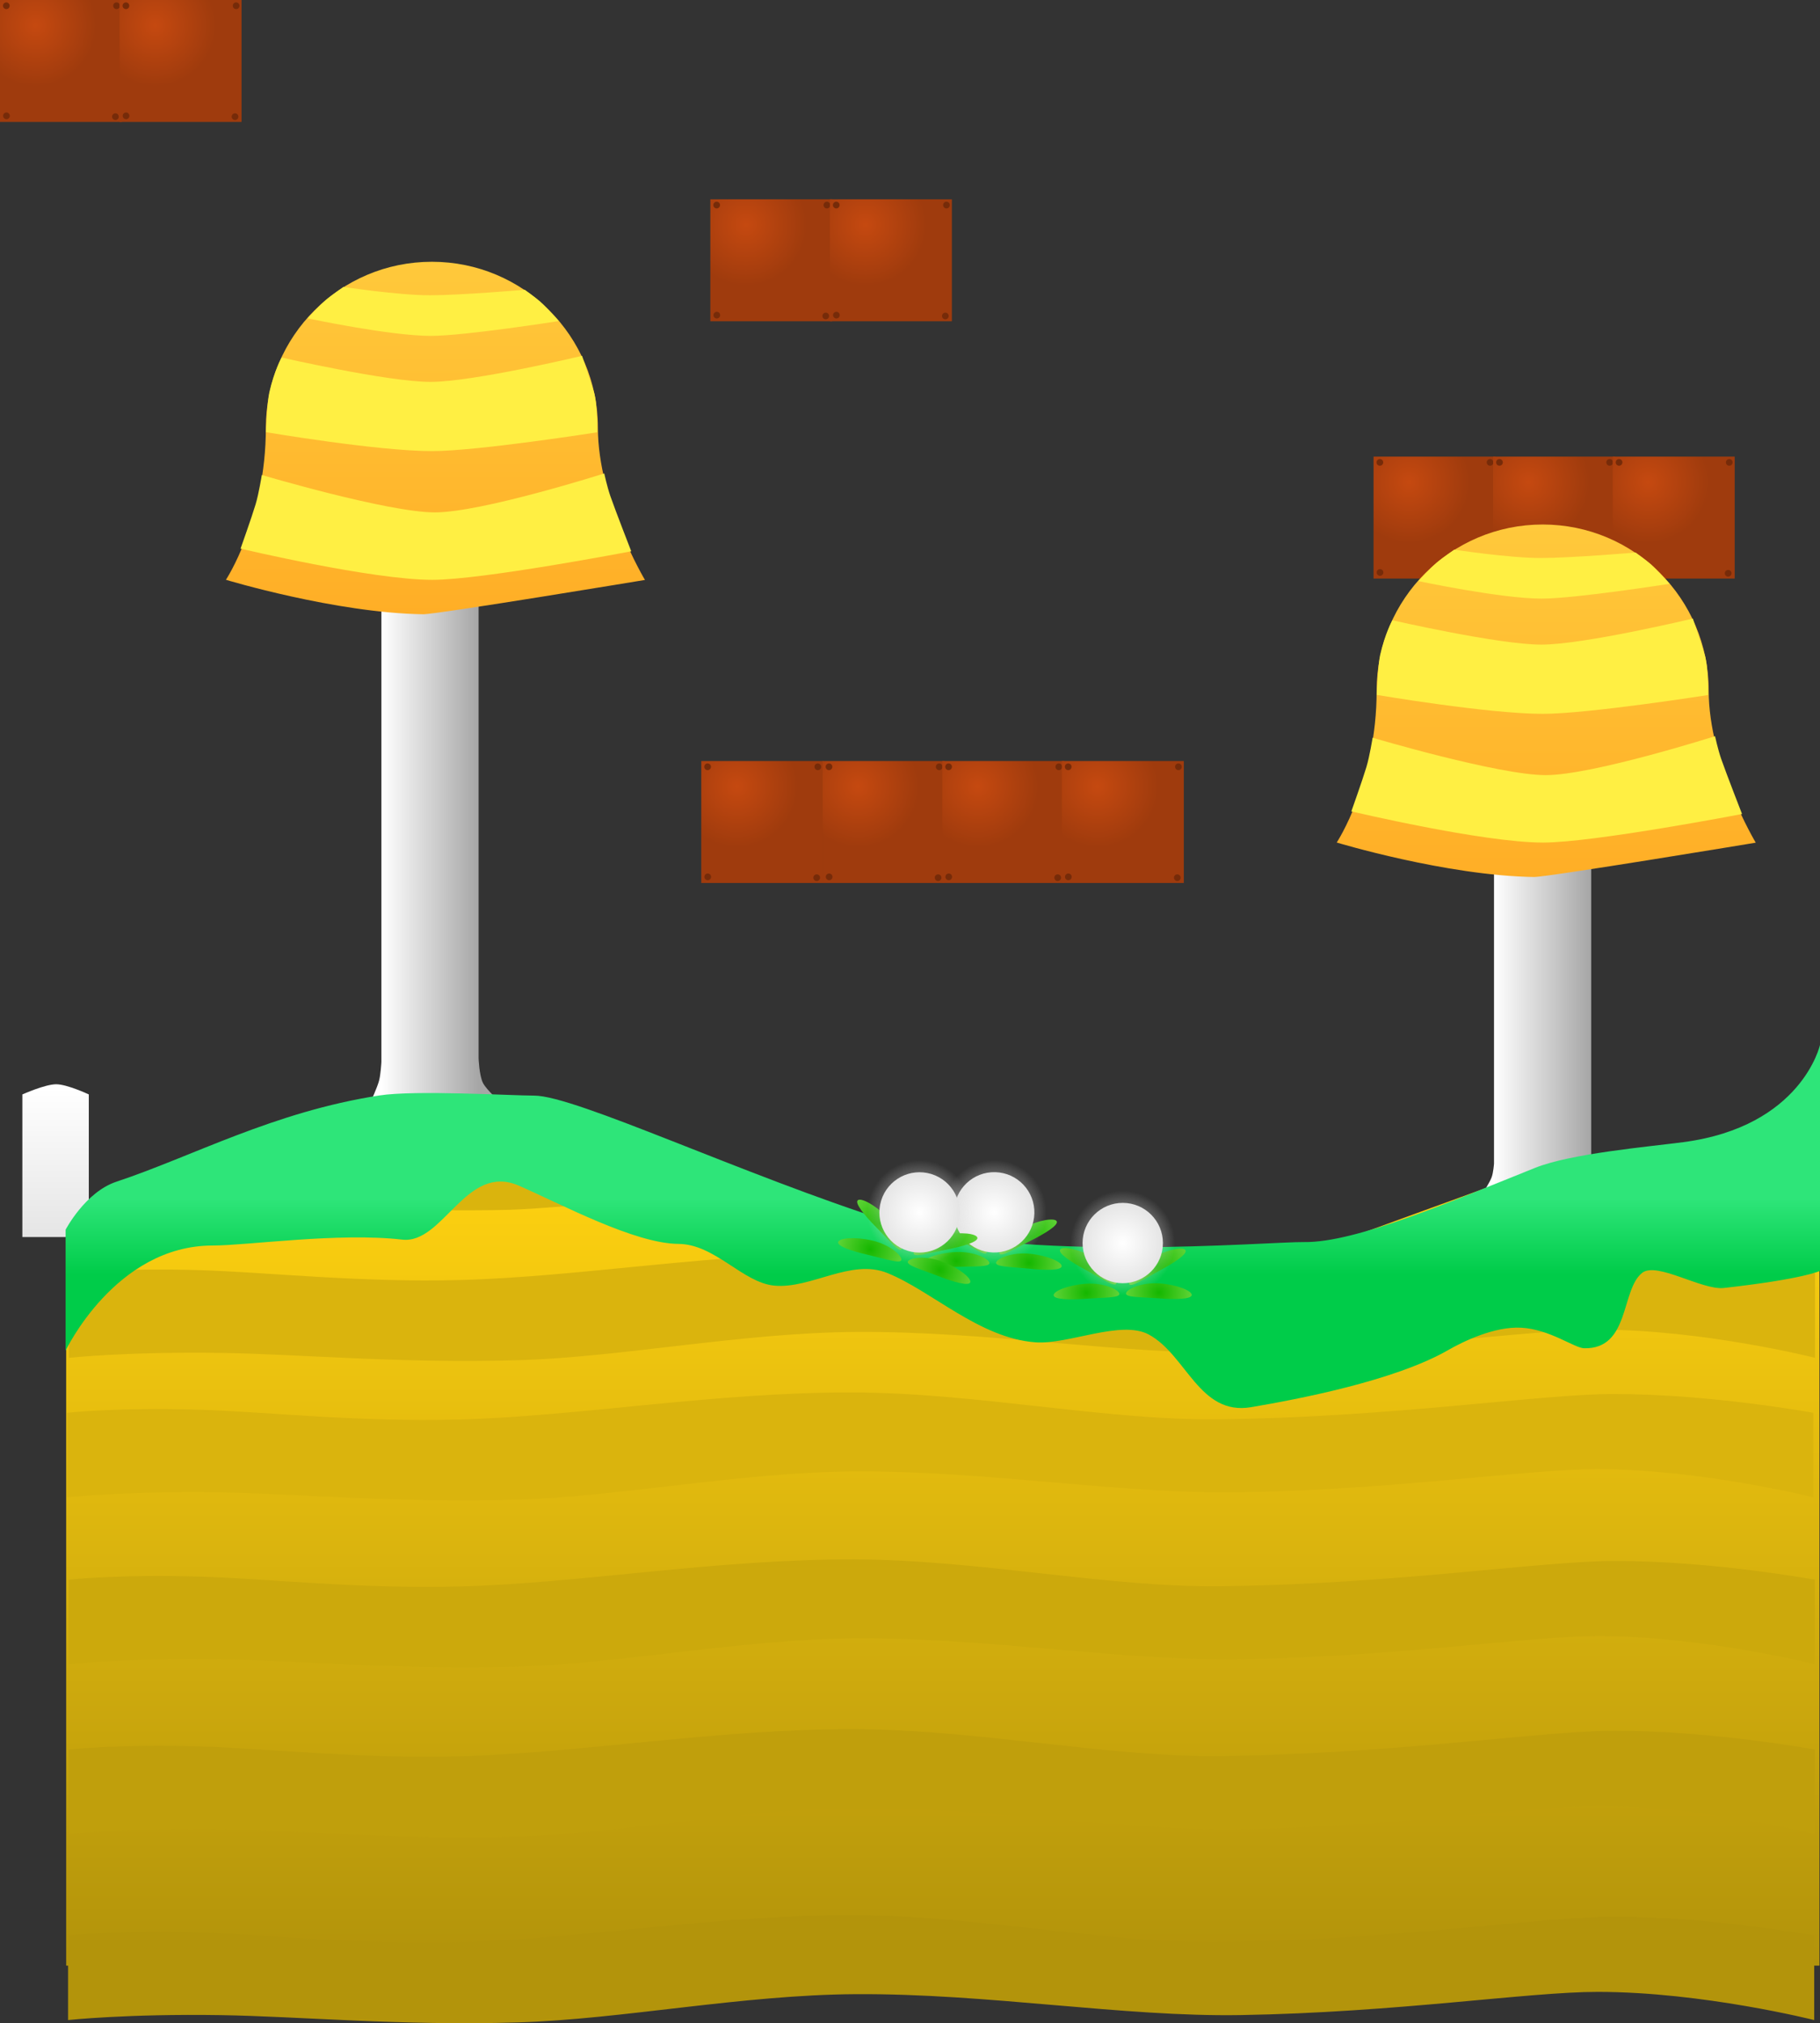 <svg version="1.1" xmlns="http://www.w3.org/2000/svg" xmlns:xlink="http://www.w3.org/1999/xlink" width="502.19" height="558.291" viewBox="0,0,502.19,558.291"><rect x="0" y="0" width="502.19" height="558.291" fill="#333333" stroke="none"/><defs><linearGradient x1="240" y1="219.248" x2="240" y2="439.54" gradientUnits="userSpaceOnUse" id="color-1"><stop offset="0" stop-color="#ffd210"/><stop offset="1" stop-color="#b2930b"/></linearGradient><radialGradient cx="368.666" cy="30.143" r="16.825" gradientUnits="userSpaceOnUse" id="color-2"><stop offset="0" stop-color="#c54910"/><stop offset="1" stop-color="#9f3b0d"/></radialGradient><radialGradient cx="401.666" cy="30.143" r="16.825" gradientUnits="userSpaceOnUse" id="color-3"><stop offset="0" stop-color="#c54910"/><stop offset="1" stop-color="#9f3b0d"/></radialGradient><radialGradient cx="434.666" cy="30.143" r="16.825" gradientUnits="userSpaceOnUse" id="color-4"><stop offset="0" stop-color="#c54910"/><stop offset="1" stop-color="#9f3b0d"/></radialGradient><linearGradient x1="85.09" y1="123.5" x2="111.91" y2="123.5" gradientUnits="userSpaceOnUse" id="color-5"><stop offset="0" stop-color="#ffffff"/><stop offset="1" stop-color="#a6a6a6"/></linearGradient><linearGradient x1="100" y1="-30.635" x2="100" y2="66.635" gradientUnits="userSpaceOnUse" id="color-6"><stop offset="0" stop-color="#ffc93b"/><stop offset="1" stop-color="#ffae26"/></linearGradient><linearGradient x1="392.09" y1="170" x2="418.91" y2="170" gradientUnits="userSpaceOnUse" id="color-7"><stop offset="0" stop-color="#ffffff"/><stop offset="1" stop-color="#a6a6a6"/></linearGradient><linearGradient x1="406.5" y1="41.865" x2="406.5" y2="139.135" gradientUnits="userSpaceOnUse" id="color-8"><stop offset="0" stop-color="#ffc93b"/><stop offset="1" stop-color="#ffae26"/></linearGradient><linearGradient x1="-4.812" y1="197.326" x2="-4.812" y2="238.493" gradientUnits="userSpaceOnUse" id="color-9"><stop offset="0" stop-color="#ffffff"/><stop offset="1" stop-color="#e5e5e5"/></linearGradient><linearGradient x1="240" y1="227.96" x2="240" y2="248.828" gradientUnits="userSpaceOnUse" id="color-10"><stop offset="0" stop-color="#2ee579"/><stop offset="1" stop-color="#00cc49"/></linearGradient><radialGradient cx="183.166" cy="114.143" r="16.825" gradientUnits="userSpaceOnUse" id="color-11"><stop offset="0" stop-color="#c54910"/><stop offset="1" stop-color="#9f3b0d"/></radialGradient><radialGradient cx="216.666" cy="114.143" r="16.825" gradientUnits="userSpaceOnUse" id="color-12"><stop offset="0" stop-color="#c54910"/><stop offset="1" stop-color="#9f3b0d"/></radialGradient><radialGradient cx="249.666" cy="114.143" r="16.825" gradientUnits="userSpaceOnUse" id="color-13"><stop offset="0" stop-color="#c54910"/><stop offset="1" stop-color="#9f3b0d"/></radialGradient><radialGradient cx="282.666" cy="114.143" r="16.825" gradientUnits="userSpaceOnUse" id="color-14"><stop offset="0" stop-color="#c54910"/><stop offset="1" stop-color="#9f3b0d"/></radialGradient><radialGradient cx="185.666" cy="-40.857" r="16.825" gradientUnits="userSpaceOnUse" id="color-15"><stop offset="0" stop-color="#c54910"/><stop offset="1" stop-color="#9f3b0d"/></radialGradient><radialGradient cx="218.666" cy="-40.857" r="16.825" gradientUnits="userSpaceOnUse" id="color-16"><stop offset="0" stop-color="#c54910"/><stop offset="1" stop-color="#9f3b0d"/></radialGradient><radialGradient cx="244.707" cy="237.499" r="9.053" gradientUnits="userSpaceOnUse" id="color-17"><stop offset="0" stop-color="#15b700"/><stop offset="1" stop-color="#5fd336"/></radialGradient><radialGradient cx="263.318" cy="238.174" r="9.053" gradientUnits="userSpaceOnUse" id="color-18"><stop offset="0" stop-color="#15b700"/><stop offset="1" stop-color="#5fd336"/></radialGradient><radialGradient cx="254.183" cy="231.667" r="14.434" gradientUnits="userSpaceOnUse" id="color-19"><stop offset="0" stop-color="#e5e5e5"/><stop offset="1" stop-color="#e5e5e5" stop-opacity="0"/></radialGradient><radialGradient cx="254.183" cy="231.667" r="11.085" gradientUnits="userSpaceOnUse" id="color-20"><stop offset="0" stop-color="#ffffff"/><stop offset="1" stop-color="#e5e5e5"/></radialGradient><radialGradient cx="243.758" cy="245.137" r="9.053" gradientUnits="userSpaceOnUse" id="color-21"><stop offset="0" stop-color="#15b700"/><stop offset="1" stop-color="#5fd336"/></radialGradient><radialGradient cx="263.796" cy="245.608" r="9.053" gradientUnits="userSpaceOnUse" id="color-22"><stop offset="0" stop-color="#15b700"/><stop offset="1" stop-color="#5fd336"/></radialGradient><radialGradient cx="280.342" cy="246.241" r="9.053" gradientUnits="userSpaceOnUse" id="color-23"><stop offset="0" stop-color="#15b700"/><stop offset="1" stop-color="#5fd336"/></radialGradient><radialGradient cx="298.965" cy="246.386" r="9.053" gradientUnits="userSpaceOnUse" id="color-24"><stop offset="0" stop-color="#15b700"/><stop offset="1" stop-color="#5fd336"/></radialGradient><radialGradient cx="289.649" cy="240.142" r="14.434" gradientUnits="userSpaceOnUse" id="color-25"><stop offset="0" stop-color="#e5e5e5"/><stop offset="1" stop-color="#e5e5e5" stop-opacity="0"/></radialGradient><radialGradient cx="289.649" cy="240.142" r="11.085" gradientUnits="userSpaceOnUse" id="color-26"><stop offset="0" stop-color="#ffffff"/><stop offset="1" stop-color="#e5e5e5"/></radialGradient><radialGradient cx="279.611" cy="253.903" r="9.053" gradientUnits="userSpaceOnUse" id="color-27"><stop offset="0" stop-color="#15b700"/><stop offset="1" stop-color="#5fd336"/></radialGradient><radialGradient cx="299.654" cy="253.803" r="9.053" gradientUnits="userSpaceOnUse" id="color-28"><stop offset="0" stop-color="#15b700"/><stop offset="1" stop-color="#5fd336"/></radialGradient><radialGradient cx="222.894" cy="234.79" r="9.053" gradientUnits="userSpaceOnUse" id="color-29"><stop offset="0" stop-color="#15b700"/><stop offset="1" stop-color="#5fd336"/></radialGradient><radialGradient cx="240.654" cy="240.396" r="9.053" gradientUnits="userSpaceOnUse" id="color-30"><stop offset="0" stop-color="#15b700"/><stop offset="1" stop-color="#5fd336"/></radialGradient><radialGradient cx="233.581" cy="231.691" r="14.434" gradientUnits="userSpaceOnUse" id="color-31"><stop offset="0" stop-color="#e5e5e5"/><stop offset="1" stop-color="#e5e5e5" stop-opacity="0"/></radialGradient><radialGradient cx="233.581" cy="231.691" r="11.085" gradientUnits="userSpaceOnUse" id="color-32"><stop offset="0" stop-color="#ffffff"/><stop offset="1" stop-color="#e5e5e5"/></radialGradient><radialGradient cx="219.945" cy="241.899" r="9.053" gradientUnits="userSpaceOnUse" id="color-33"><stop offset="0" stop-color="#15b700"/><stop offset="1" stop-color="#5fd336"/></radialGradient><radialGradient cx="239.135" cy="247.689" r="9.053" gradientUnits="userSpaceOnUse" id="color-34"><stop offset="0" stop-color="#15b700"/><stop offset="1" stop-color="#5fd336"/></radialGradient><radialGradient cx="-10.334" cy="-95.857" r="16.825" gradientUnits="userSpaceOnUse" id="color-35"><stop offset="0" stop-color="#c54910"/><stop offset="1" stop-color="#9f3b0d"/></radialGradient><radialGradient cx="22.666" cy="-95.857" r="16.825" gradientUnits="userSpaceOnUse" id="color-36"><stop offset="0" stop-color="#c54910"/><stop offset="1" stop-color="#9f3b0d"/></radialGradient></defs><g transform="translate(20.149,102.868)"><g data-paper-data="{&quot;isPaintingLayer&quot;:true}" fill-rule="nonzero" stroke-linecap="butt" stroke-linejoin="miter" stroke-miterlimit="10" stroke-dasharray="" stroke-dashoffset="0" style="mix-blend-mode: normal"><path d="M-1.893,439.54v-201.793l37.143,-18.5h145.5c0,0 8.155,14 17.5,14c12.463,0 120.023,17.756 120.023,17.756l73.541,-26.77l90.079,-4.986v220.293z" fill="url(#color-1)" stroke="none" stroke-width="0"/><path d="M480.679,271.816c0,0 -30.797,-7.776 -59.734,-7.776c-19.242,0 -55.271,5.671 -98.484,6.401c-32.517,0.549 -69.758,-6.003 -106.318,-5.771c-31.569,0.2 -64.378,6.931 -93.199,7.8c-32.269,0.974 -60.255,-1.669 -81.867,-2.012c-25.775,-0.409 -42.207,1.358 -42.207,1.358v-23.329c0,0 13.646,-1.539 36.279,-0.858c18.725,0.563 43.602,3.463 71.991,2.708c32.807,-0.873 70.78,-7.557 108.347,-7.471c34.28,0.079 69.952,7.771 101.071,7.415c48.228,-0.552 88.674,-6.978 108.981,-6.978c27.039,0 55.139,5.184 55.139,5.184v23.329z" fill="#dab40d" stroke="#f1c70e" stroke-width="0"/><g data-paper-data="{&quot;index&quot;:null}" stroke-width="0"><path d="M480.179,310.316c0,0 -30.797,-7.776 -59.734,-7.776c-19.242,0 -55.271,5.671 -98.484,6.401c-32.517,0.549 -69.758,-6.003 -106.318,-5.771c-31.569,0.2 -64.378,6.931 -93.199,7.8c-32.269,0.974 -60.255,-1.669 -81.867,-2.012c-25.775,-0.409 -42.207,1.358 -42.207,1.358v-23.329c0,0 13.646,-1.539 36.279,-0.858c18.725,0.563 43.602,3.463 71.991,2.708c32.807,-0.873 70.78,-7.557 108.347,-7.471c34.28,0.079 69.952,7.771 101.071,7.415c48.228,-0.552 88.674,-6.978 108.981,-6.978c27.039,0 55.139,5.184 55.139,5.184v23.329z" fill="#dab40d" stroke="#f1c70e"/><path d="M480.629,356.377c0,0 -30.797,-7.776 -59.734,-7.776c-19.242,0 -55.271,5.671 -98.484,6.401c-32.517,0.549 -69.758,-6.003 -106.318,-5.771c-31.569,0.2 -64.378,6.931 -93.199,7.8c-32.269,0.974 -60.255,-1.669 -81.867,-2.012c-25.775,-0.409 -42.207,1.358 -42.207,1.358v-23.329c0,0 13.646,-1.539 36.279,-0.858c18.725,0.563 43.602,3.463 71.991,2.708c32.807,-0.873 70.78,-7.557 108.347,-7.471c34.28,0.079 69.952,7.771 101.071,7.415c48.228,-0.552 88.674,-6.978 108.981,-6.978c27.039,0 55.139,5.184 55.139,5.184v23.329z" fill="#cca90c" stroke="#e6be0e"/><path d="M480.629,403.236c0,0 -30.797,-7.776 -59.734,-7.776c-19.242,0 -55.271,5.671 -98.484,6.401c-32.517,0.549 -69.758,-6.003 -106.318,-5.771c-31.569,0.2 -64.378,6.931 -93.199,7.8c-32.269,0.974 -60.255,-1.669 -81.867,-2.012c-25.775,-0.409 -42.207,1.358 -42.207,1.358v-23.329c0,0 13.646,-1.539 36.279,-0.858c18.725,0.563 43.602,3.463 71.991,2.708c32.807,-0.873 70.78,-7.557 108.347,-7.471c34.28,0.079 69.952,7.771 101.071,7.415c48.228,-0.552 88.674,-6.978 108.981,-6.978c27.039,0 55.139,5.184 55.139,5.184v23.329z" fill="#c09f0c" stroke="#d8b20d"/><path d="M480.444,454.555c0,0 -30.797,-7.776 -59.734,-7.776c-19.242,0 -55.271,5.671 -98.484,6.401c-32.517,0.549 -69.758,-6.003 -106.318,-5.771c-31.569,0.2 -64.378,6.931 -93.199,7.8c-32.269,0.974 -60.255,-1.669 -81.867,-2.012c-25.775,-0.409 -42.207,1.358 -42.207,1.358v-23.329c0,0 13.646,-1.539 36.279,-0.858c18.725,0.563 43.602,3.463 71.991,2.708c32.807,-0.873 70.78,-7.557 108.347,-7.471c34.28,0.079 69.952,7.771 101.071,7.415c48.228,-0.552 88.674,-6.978 108.981,-6.978c27.039,0 55.139,5.184 55.139,5.184v23.329z" data-paper-data="{&quot;index&quot;:null}" fill="#b3940b" stroke="#cca90c"/></g><path d="" fill="#dab40d" stroke="#f1c70e" stroke-width="0"/><path d="M145.109,229.171c0,0 -16.71,1.559 -24.664,1.799c-11.109,0.335 -31.72,-0.039 -31.72,-0.039c0,0 -2.937,-0.143 -7.463,-0.352c0.046,-7.366 0.088,-14.732 0.077,-22.098c4.818,0.263 7.92,0.438 7.92,0.438c0,0 10.129,0.058 15.383,-0.082c12.111,-0.322 38.165,-2.709 38.165,-2.709c0,0 0.963,-0.1 2.683,-0.271c0.657,1.775 1.306,3.541 1.559,5.409c0.558,4.118 0.67,8.246 1.263,12.379c0.236,1.647 0.881,3.298 1.223,4.977c-2.796,0.34 -4.425,0.549 -4.425,0.549z" fill="#dab40d" stroke="#f1c70e" stroke-width="0"/><g stroke="none"><g><path d="M358.851,23.132h33.65v33.65h-33.65z" fill="url(#color-2)" stroke-width="0.902"/><path d="M360.635,54.171c0.255,0 0.486,0.103 0.654,0.271c0.168,0.167 0.271,0.399 0.271,0.654c0,0.255 -0.103,0.486 -0.271,0.654c-0.167,0.168 -0.399,0.271 -0.654,0.271c-0.255,0 -0.486,-0.103 -0.654,-0.271c-0.168,-0.167 -0.271,-0.399 -0.271,-0.654c0,-0.255 0.103,-0.486 0.271,-0.654c0.167,-0.168 0.399,-0.271 0.654,-0.271z" fill="#762b09" stroke-width="1"/><path d="M390.7,54.402c0.255,0 0.486,0.103 0.654,0.271c0.168,0.167 0.271,0.399 0.271,0.654c0,0.255 -0.103,0.486 -0.271,0.654c-0.167,0.168 -0.399,0.271 -0.654,0.271c-0.255,0 -0.486,-0.103 -0.654,-0.271c-0.168,-0.167 -0.271,-0.399 -0.271,-0.654c0,-0.255 0.103,-0.486 0.271,-0.654c0.167,-0.168 0.399,-0.271 0.654,-0.271z" fill="#762b09" stroke-width="1"/><path d="M391.009,23.797c0.255,0 0.486,0.103 0.654,0.271c0.168,0.167 0.271,0.399 0.271,0.654c0,0.255 -0.103,0.486 -0.271,0.654c-0.167,0.168 -0.399,0.271 -0.654,0.271c-0.255,0 -0.486,-0.103 -0.654,-0.271c-0.168,-0.167 -0.271,-0.399 -0.271,-0.654c0,-0.255 0.103,-0.486 0.271,-0.654c0.167,-0.168 0.399,-0.271 0.654,-0.271z" fill="#762b09" stroke-width="1"/><path d="M360.596,23.797c0.255,0 0.486,0.103 0.654,0.271c0.168,0.167 0.271,0.399 0.271,0.654c0,0.255 -0.103,0.486 -0.271,0.654c-0.167,0.168 -0.399,0.271 -0.654,0.271c-0.255,0 -0.486,-0.103 -0.654,-0.271c-0.168,-0.167 -0.271,-0.399 -0.271,-0.654c0,-0.255 0.103,-0.486 0.271,-0.654c0.167,-0.168 0.399,-0.271 0.654,-0.271z" fill="#762b09" stroke-width="1"/></g><g><path d="M391.851,23.132h33.65v33.65h-33.65z" fill="url(#color-3)" stroke-width="0.902"/><path d="M393.635,54.171c0.255,0 0.486,0.103 0.654,0.271c0.168,0.167 0.271,0.399 0.271,0.654c0,0.255 -0.103,0.486 -0.271,0.654c-0.167,0.168 -0.399,0.271 -0.654,0.271c-0.255,0 -0.486,-0.103 -0.654,-0.271c-0.168,-0.167 -0.271,-0.399 -0.271,-0.654c0,-0.255 0.103,-0.486 0.271,-0.654c0.167,-0.168 0.399,-0.271 0.654,-0.271z" fill="#762b09" stroke-width="1"/><path d="M423.7,54.402c0.255,0 0.486,0.103 0.654,0.271c0.168,0.167 0.271,0.399 0.271,0.654c0,0.255 -0.103,0.486 -0.271,0.654c-0.167,0.168 -0.399,0.271 -0.654,0.271c-0.255,0 -0.486,-0.103 -0.654,-0.271c-0.168,-0.167 -0.271,-0.399 -0.271,-0.654c0,-0.255 0.103,-0.486 0.271,-0.654c0.167,-0.168 0.399,-0.271 0.654,-0.271z" fill="#762b09" stroke-width="1"/><path d="M424.009,23.797c0.255,0 0.486,0.103 0.654,0.271c0.168,0.167 0.271,0.399 0.271,0.654c0,0.255 -0.103,0.486 -0.271,0.654c-0.167,0.168 -0.399,0.271 -0.654,0.271c-0.255,0 -0.486,-0.103 -0.654,-0.271c-0.168,-0.167 -0.271,-0.399 -0.271,-0.654c0,-0.255 0.103,-0.486 0.271,-0.654c0.167,-0.168 0.399,-0.271 0.654,-0.271z" fill="#762b09" stroke-width="1"/><path d="M393.596,23.797c0.255,0 0.486,0.103 0.654,0.271c0.168,0.167 0.271,0.399 0.271,0.654c0,0.255 -0.103,0.486 -0.271,0.654c-0.167,0.168 -0.399,0.271 -0.654,0.271c-0.255,0 -0.486,-0.103 -0.654,-0.271c-0.168,-0.167 -0.271,-0.399 -0.271,-0.654c0,-0.255 0.103,-0.486 0.271,-0.654c0.167,-0.168 0.399,-0.271 0.654,-0.271z" fill="#762b09" stroke-width="1"/></g><g><path d="M424.851,23.132h33.65v33.65h-33.65z" fill="url(#color-4)" stroke-width="0.902"/><path d="M426.635,54.171c0.255,0 0.486,0.103 0.654,0.271c0.168,0.167 0.271,0.399 0.271,0.654c0,0.255 -0.103,0.486 -0.271,0.654c-0.167,0.168 -0.399,0.271 -0.654,0.271c-0.255,0 -0.486,-0.103 -0.654,-0.271c-0.168,-0.167 -0.271,-0.399 -0.271,-0.654c0,-0.255 0.103,-0.486 0.271,-0.654c0.167,-0.168 0.399,-0.271 0.654,-0.271z" fill="#762b09" stroke-width="1"/><path d="M456.7,54.402c0.255,0 0.486,0.103 0.654,0.271c0.168,0.167 0.271,0.399 0.271,0.654c0,0.255 -0.103,0.486 -0.271,0.654c-0.167,0.168 -0.399,0.271 -0.654,0.271c-0.255,0 -0.486,-0.103 -0.654,-0.271c-0.168,-0.167 -0.271,-0.399 -0.271,-0.654c0,-0.255 0.103,-0.486 0.271,-0.654c0.167,-0.168 0.399,-0.271 0.654,-0.271z" fill="#762b09" stroke-width="1"/><path d="M457.009,23.797c0.255,0 0.486,0.103 0.654,0.271c0.168,0.167 0.271,0.399 0.271,0.654c0,0.255 -0.103,0.486 -0.271,0.654c-0.167,0.168 -0.399,0.271 -0.654,0.271c-0.255,0 -0.486,-0.103 -0.654,-0.271c-0.168,-0.167 -0.271,-0.399 -0.271,-0.654c0,-0.255 0.103,-0.486 0.271,-0.654c0.167,-0.168 0.399,-0.271 0.654,-0.271z" fill="#762b09" stroke-width="1"/><path d="M426.596,23.797c0.255,0 0.486,0.103 0.654,0.271c0.168,0.167 0.271,0.399 0.271,0.654c0,0.255 -0.103,0.486 -0.271,0.654c-0.167,0.168 -0.399,0.271 -0.654,0.271c-0.255,0 -0.486,-0.103 -0.654,-0.271c-0.168,-0.167 -0.271,-0.399 -0.271,-0.654c0,-0.255 0.103,-0.486 0.271,-0.654c0.167,-0.168 0.399,-0.271 0.654,-0.271z" fill="#762b09" stroke-width="1"/></g></g><g><path d="M82.09,201.25c0,0 1.824,-3.958 2.338,-5.852c0.485,-1.786 0.662,-5.207 0.662,-5.207v-144.442h26.819v143.406c0,0 0.163,4.705 1.193,6.782c0.966,1.947 4.807,5.313 4.807,5.313z" fill="url(#color-5)" stroke="#5b5b5b" stroke-width="0"/><g><path d="M53.208,15.175c0,-25.3 20.51,-45.81 45.81,-45.81c25.3,0 45.81,20.51 45.81,45.81c0,20.337 12.986,41.988 12.986,41.988c0,0 -57.541,9.526 -61.217,9.472c-24.172,-0.356 -54.408,-9.514 -54.408,-9.514c0,0 11.02,-16.646 11.02,-41.946z" fill="url(#color-6)" stroke="#bd9b0b" stroke-width="0"/><path d="M144.64,16.42c0,0 -33.002,5.191 -45.598,5.191c-15.083,0 -45.802,-5.228 -45.802,-5.228c0,0 0.303,-8.219 0.931,-11c1.355,-5.996 3.392,-9.595 3.392,-9.595c0,0 29.334,6.725 41.092,6.725c11.758,0 41.796,-7.19 41.796,-7.19c0,0 2.25,6.515 3.286,9.996c1.079,3.625 0.903,11.101 0.903,11.101z" fill="#ffef43" stroke="none" stroke-width="1.5"/><path d="M154.032,49.256c0,0 -41.017,7.878 -54.899,7.878c-16.623,0 -52.905,-8.612 -52.905,-8.612c0,0 3.056,-8.577 4.154,-12.235c0.893,-2.974 1.709,-8.089 1.709,-8.089c0,0 34.798,10.327 47.757,10.327c12.959,0 46.731,-10.748 46.731,-10.748c0,0 0.807,3.71 1.688,6.25c1.375,3.964 5.763,15.228 5.763,15.228z" fill="#ffef43" stroke="none" stroke-width="1.5"/><path d="M134.039,-14.275c0,0 -25.989,4.092 -35.335,4.092c-11.191,0 -33.985,-4.839 -33.985,-4.839c0,0 3.185,-3.448 4.901,-4.95c1.573,-1.377 5.004,-3.72 5.004,-3.72c0,0 15.068,2.296 23.793,2.296c8.724,0 26.235,-1.51 26.235,-1.51c0,0 2.752,1.949 4.187,3.2c1.722,1.501 5.201,5.431 5.201,5.431z" fill="#ffef43" stroke="none" stroke-width="1.5"/></g></g><g><path d="M389.09,226.25c0,0 1.824,-2.864 2.338,-4.234c0.485,-1.292 0.662,-3.767 0.662,-3.767v-104.5h26.819v103.75c0,0 0.163,3.404 1.193,4.906c0.966,1.409 4.807,3.844 4.807,3.844z" fill="url(#color-7)" stroke="#5b5b5b" stroke-width="0"/><g><path d="M359.708,87.675c0,-25.3 20.51,-45.81 45.81,-45.81c25.3,0 45.81,20.51 45.81,45.81c0,20.337 12.986,41.988 12.986,41.988c0,0 -57.541,9.526 -61.217,9.472c-24.172,-0.356 -54.408,-9.514 -54.408,-9.514c0,0 11.02,-16.646 11.02,-41.946z" fill="url(#color-8)" stroke="#bd9b0b" stroke-width="0"/><path d="M451.14,88.92c0,0 -33.002,5.191 -45.598,5.191c-15.083,0 -45.802,-5.228 -45.802,-5.228c0,0 0.303,-8.219 0.931,-11c1.355,-5.996 3.392,-9.595 3.392,-9.595c0,0 29.334,6.725 41.092,6.725c11.758,0 41.796,-7.19 41.796,-7.19c0,0 2.25,6.515 3.286,9.996c1.079,3.625 0.903,11.101 0.903,11.101z" fill="#ffef43" stroke="none" stroke-width="1.5"/><path d="M460.532,121.756c0,0 -41.017,7.878 -54.899,7.878c-16.623,0 -52.905,-8.612 -52.905,-8.612c0,0 3.056,-8.577 4.154,-12.235c0.893,-2.974 1.709,-8.089 1.709,-8.089c0,0 34.798,10.327 47.757,10.327c12.959,0 46.731,-10.748 46.731,-10.748c0,0 0.807,3.71 1.688,6.25c1.375,3.964 5.763,15.228 5.763,15.228z" fill="#ffef43" stroke="none" stroke-width="1.5"/><path d="M440.539,58.225c0,0 -25.989,4.092 -35.335,4.092c-11.191,0 -33.985,-4.839 -33.985,-4.839c0,0 3.185,-3.448 4.901,-4.95c1.573,-1.377 5.004,-3.72 5.004,-3.72c0,0 15.068,2.296 23.793,2.296c8.724,0 26.235,-1.51 26.235,-1.51c0,0 2.752,1.949 4.187,3.2c1.722,1.501 5.201,5.431 5.201,5.431z" fill="#ffef43" stroke="none" stroke-width="1.5"/></g></g><path d="M-13.979,238.493v-39.357c0,0 6.251,-2.81 9.333,-2.81c3.027,0 9,2.81 9,2.81v37.024l-6.514,2.333z" fill="url(#color-9)" stroke="none" stroke-width="0"/><path d="M-2.042,269.828v-33.369c0,0 5.381,-10.377 14.028,-13.249c21.014,-6.979 43.312,-19.271 72.52,-23.789c9.927,-1.536 36.572,0.038 42.744,0.038c11.406,0 57.691,21.951 98.551,34.952c35.411,11.268 104.5,5.322 113.937,5.463c14.133,0.212 40.928,-11.369 63.674,-20.472c9.964,-3.987 31.11,-5.808 40.874,-7.093c32.775,-4.314 37.756,-26.851 37.756,-26.851v62.369c0,0 -4.487,2.242 -26.523,4.713c-6.067,0.68 -18.558,-7.375 -22.583,-4.146c-5.881,4.716 -3.336,21.037 -15.947,20.782c-2.767,-0.056 -9.434,-5.23 -17.375,-5.671c-7.416,-0.412 -16.071,3.815 -20.2,6.187c-14.8,8.503 -41.735,13.605 -54.342,15.74c-14.32,2.426 -17.81,-14.392 -28.239,-20.044c-7.627,-4.134 -22.221,2.821 -31.258,2.151c-15.488,-1.147 -28.531,-14.126 -40.881,-19.125c-10.052,-4.069 -21.144,4.455 -31.22,3.476c-8.738,-0.849 -16.34,-11.449 -26.422,-11.513c-12.116,-0.078 -32.37,-10.987 -44.045,-16.073c-14.606,-6.363 -20.806,16.216 -32.197,14.894c-17.453,-2.025 -42.662,1.629 -52.287,1.629c-26.817,0 -40.563,29 -40.563,29z" fill="url(#color-10)" stroke="#12a22d" stroke-width="0"/><g stroke="none"><g><path d="M173.351,107.132h33.65v33.65h-33.65z" fill="url(#color-11)" stroke-width="0.902"/><path d="M175.135,138.171c0.255,0 0.486,0.103 0.654,0.271c0.168,0.167 0.271,0.399 0.271,0.654c0,0.255 -0.103,0.486 -0.271,0.654c-0.167,0.168 -0.399,0.271 -0.654,0.271c-0.255,0 -0.486,-0.103 -0.654,-0.271c-0.168,-0.167 -0.271,-0.399 -0.271,-0.654c0,-0.255 0.103,-0.486 0.271,-0.654c0.167,-0.168 0.399,-0.271 0.654,-0.271z" fill="#762b09" stroke-width="1"/><path d="M205.2,138.402c0.255,0 0.486,0.103 0.654,0.271c0.168,0.167 0.271,0.399 0.271,0.654c0,0.255 -0.103,0.486 -0.271,0.654c-0.167,0.168 -0.399,0.271 -0.654,0.271c-0.255,0 -0.486,-0.103 -0.654,-0.271c-0.168,-0.167 -0.271,-0.399 -0.271,-0.654c0,-0.255 0.103,-0.486 0.271,-0.654c0.167,-0.168 0.399,-0.271 0.654,-0.271z" fill="#762b09" stroke-width="1"/><path d="M205.509,107.797c0.255,0 0.486,0.103 0.654,0.271c0.168,0.167 0.271,0.399 0.271,0.654c0,0.255 -0.103,0.486 -0.271,0.654c-0.167,0.168 -0.399,0.271 -0.654,0.271c-0.255,0 -0.486,-0.103 -0.654,-0.271c-0.168,-0.167 -0.271,-0.399 -0.271,-0.654c0,-0.255 0.103,-0.486 0.271,-0.654c0.167,-0.168 0.399,-0.271 0.654,-0.271z" fill="#762b09" stroke-width="1"/><path d="M175.096,107.797c0.255,0 0.486,0.103 0.654,0.271c0.168,0.167 0.271,0.399 0.271,0.654c0,0.255 -0.103,0.486 -0.271,0.654c-0.167,0.168 -0.399,0.271 -0.654,0.271c-0.255,0 -0.486,-0.103 -0.654,-0.271c-0.168,-0.167 -0.271,-0.399 -0.271,-0.654c0,-0.255 0.103,-0.486 0.271,-0.654c0.167,-0.168 0.399,-0.271 0.654,-0.271z" fill="#762b09" stroke-width="1"/></g><g><path d="M206.851,107.132h33.65v33.65h-33.65z" fill="url(#color-12)" stroke-width="0.902"/><path d="M208.635,138.171c0.255,0 0.486,0.103 0.654,0.271c0.168,0.167 0.271,0.399 0.271,0.654c0,0.255 -0.103,0.486 -0.271,0.654c-0.167,0.168 -0.399,0.271 -0.654,0.271c-0.255,0 -0.486,-0.103 -0.654,-0.271c-0.168,-0.167 -0.271,-0.399 -0.271,-0.654c0,-0.255 0.103,-0.486 0.271,-0.654c0.167,-0.168 0.399,-0.271 0.654,-0.271z" fill="#762b09" stroke-width="1"/><path d="M238.7,138.402c0.255,0 0.486,0.103 0.654,0.271c0.168,0.167 0.271,0.399 0.271,0.654c0,0.255 -0.103,0.486 -0.271,0.654c-0.167,0.168 -0.399,0.271 -0.654,0.271c-0.255,0 -0.486,-0.103 -0.654,-0.271c-0.168,-0.167 -0.271,-0.399 -0.271,-0.654c0,-0.255 0.103,-0.486 0.271,-0.654c0.167,-0.168 0.399,-0.271 0.654,-0.271z" fill="#762b09" stroke-width="1"/><path d="M239.009,107.797c0.255,0 0.486,0.103 0.654,0.271c0.168,0.167 0.271,0.399 0.271,0.654c0,0.255 -0.103,0.486 -0.271,0.654c-0.167,0.168 -0.399,0.271 -0.654,0.271c-0.255,0 -0.486,-0.103 -0.654,-0.271c-0.168,-0.167 -0.271,-0.399 -0.271,-0.654c0,-0.255 0.103,-0.486 0.271,-0.654c0.167,-0.168 0.399,-0.271 0.654,-0.271z" fill="#762b09" stroke-width="1"/><path d="M208.596,107.797c0.255,0 0.486,0.103 0.654,0.271c0.168,0.167 0.271,0.399 0.271,0.654c0,0.255 -0.103,0.486 -0.271,0.654c-0.167,0.168 -0.399,0.271 -0.654,0.271c-0.255,0 -0.486,-0.103 -0.654,-0.271c-0.168,-0.167 -0.271,-0.399 -0.271,-0.654c0,-0.255 0.103,-0.486 0.271,-0.654c0.167,-0.168 0.399,-0.271 0.654,-0.271z" fill="#762b09" stroke-width="1"/></g><g><path d="M239.851,107.132h33.65v33.65h-33.65z" fill="url(#color-13)" stroke-width="0.902"/><path d="M241.635,138.171c0.255,0 0.486,0.103 0.654,0.271c0.168,0.167 0.271,0.399 0.271,0.654c0,0.255 -0.103,0.486 -0.271,0.654c-0.167,0.168 -0.399,0.271 -0.654,0.271c-0.255,0 -0.486,-0.103 -0.654,-0.271c-0.168,-0.167 -0.271,-0.399 -0.271,-0.654c0,-0.255 0.103,-0.486 0.271,-0.654c0.167,-0.168 0.399,-0.271 0.654,-0.271z" fill="#762b09" stroke-width="1"/><path d="M271.7,138.402c0.255,0 0.486,0.103 0.654,0.271c0.168,0.167 0.271,0.399 0.271,0.654c0,0.255 -0.103,0.486 -0.271,0.654c-0.167,0.168 -0.399,0.271 -0.654,0.271c-0.255,0 -0.486,-0.103 -0.654,-0.271c-0.168,-0.167 -0.271,-0.399 -0.271,-0.654c0,-0.255 0.103,-0.486 0.271,-0.654c0.167,-0.168 0.399,-0.271 0.654,-0.271z" fill="#762b09" stroke-width="1"/><path d="M272.009,107.797c0.255,0 0.486,0.103 0.654,0.271c0.168,0.167 0.271,0.399 0.271,0.654c0,0.255 -0.103,0.486 -0.271,0.654c-0.167,0.168 -0.399,0.271 -0.654,0.271c-0.255,0 -0.486,-0.103 -0.654,-0.271c-0.168,-0.167 -0.271,-0.399 -0.271,-0.654c0,-0.255 0.103,-0.486 0.271,-0.654c0.167,-0.168 0.399,-0.271 0.654,-0.271z" fill="#762b09" stroke-width="1"/><path d="M241.596,107.797c0.255,0 0.486,0.103 0.654,0.271c0.168,0.167 0.271,0.399 0.271,0.654c0,0.255 -0.103,0.486 -0.271,0.654c-0.167,0.168 -0.399,0.271 -0.654,0.271c-0.255,0 -0.486,-0.103 -0.654,-0.271c-0.168,-0.167 -0.271,-0.399 -0.271,-0.654c0,-0.255 0.103,-0.486 0.271,-0.654c0.167,-0.168 0.399,-0.271 0.654,-0.271z" fill="#762b09" stroke-width="1"/></g><g><path d="M272.851,107.132h33.65v33.65h-33.65z" fill="url(#color-14)" stroke-width="0.902"/><path d="M274.635,138.171c0.255,0 0.486,0.103 0.654,0.271c0.168,0.167 0.271,0.399 0.271,0.654c0,0.255 -0.103,0.486 -0.271,0.654c-0.167,0.168 -0.399,0.271 -0.654,0.271c-0.255,0 -0.486,-0.103 -0.654,-0.271c-0.168,-0.167 -0.271,-0.399 -0.271,-0.654c0,-0.255 0.103,-0.486 0.271,-0.654c0.167,-0.168 0.399,-0.271 0.654,-0.271z" fill="#762b09" stroke-width="1"/><path d="M304.7,138.402c0.255,0 0.486,0.103 0.654,0.271c0.168,0.167 0.271,0.399 0.271,0.654c0,0.255 -0.103,0.486 -0.271,0.654c-0.167,0.168 -0.399,0.271 -0.654,0.271c-0.255,0 -0.486,-0.103 -0.654,-0.271c-0.168,-0.167 -0.271,-0.399 -0.271,-0.654c0,-0.255 0.103,-0.486 0.271,-0.654c0.167,-0.168 0.399,-0.271 0.654,-0.271z" fill="#762b09" stroke-width="1"/><path d="M305.009,107.797c0.255,0 0.486,0.103 0.654,0.271c0.168,0.167 0.271,0.399 0.271,0.654c0,0.255 -0.103,0.486 -0.271,0.654c-0.167,0.168 -0.399,0.271 -0.654,0.271c-0.255,0 -0.486,-0.103 -0.654,-0.271c-0.168,-0.167 -0.271,-0.399 -0.271,-0.654c0,-0.255 0.103,-0.486 0.271,-0.654c0.167,-0.168 0.399,-0.271 0.654,-0.271z" fill="#762b09" stroke-width="1"/><path d="M274.596,107.797c0.255,0 0.486,0.103 0.654,0.271c0.168,0.167 0.271,0.399 0.271,0.654c0,0.255 -0.103,0.486 -0.271,0.654c-0.167,0.168 -0.399,0.271 -0.654,0.271c-0.255,0 -0.486,-0.103 -0.654,-0.271c-0.168,-0.167 -0.271,-0.399 -0.271,-0.654c0,-0.255 0.103,-0.486 0.271,-0.654c0.167,-0.168 0.399,-0.271 0.654,-0.271z" fill="#762b09" stroke-width="1"/></g></g><g stroke="none"><g><path d="M175.851,-47.868h33.65v33.65h-33.65z" fill="url(#color-15)" stroke-width="0.902"/><path d="M177.635,-16.829c0.255,0 0.486,0.103 0.654,0.271c0.168,0.167 0.271,0.399 0.271,0.654c0,0.255 -0.103,0.486 -0.271,0.654c-0.167,0.168 -0.399,0.271 -0.654,0.271c-0.255,0 -0.486,-0.103 -0.654,-0.271c-0.168,-0.167 -0.271,-0.399 -0.271,-0.654c0,-0.255 0.103,-0.486 0.271,-0.654c0.167,-0.168 0.399,-0.271 0.654,-0.271z" fill="#762b09" stroke-width="1"/><path d="M207.7,-16.598c0.255,0 0.486,0.103 0.654,0.271c0.168,0.167 0.271,0.399 0.271,0.654c0,0.255 -0.103,0.486 -0.271,0.654c-0.167,0.168 -0.399,0.271 -0.654,0.271c-0.255,0 -0.486,-0.103 -0.654,-0.271c-0.168,-0.167 -0.271,-0.399 -0.271,-0.654c0,-0.255 0.103,-0.486 0.271,-0.654c0.167,-0.168 0.399,-0.271 0.654,-0.271z" fill="#762b09" stroke-width="1"/><path d="M208.009,-47.203c0.255,0 0.486,0.103 0.654,0.271c0.168,0.167 0.271,0.399 0.271,0.654c0,0.255 -0.103,0.486 -0.271,0.654c-0.167,0.168 -0.399,0.271 -0.654,0.271c-0.255,0 -0.486,-0.103 -0.654,-0.271c-0.168,-0.167 -0.271,-0.399 -0.271,-0.654c0,-0.255 0.103,-0.486 0.271,-0.654c0.167,-0.168 0.399,-0.271 0.654,-0.271z" fill="#762b09" stroke-width="1"/><path d="M177.596,-47.203c0.255,0 0.486,0.103 0.654,0.271c0.168,0.167 0.271,0.399 0.271,0.654c0,0.255 -0.103,0.486 -0.271,0.654c-0.167,0.168 -0.399,0.271 -0.654,0.271c-0.255,0 -0.486,-0.103 -0.654,-0.271c-0.168,-0.167 -0.271,-0.399 -0.271,-0.654c0,-0.255 0.103,-0.486 0.271,-0.654c0.167,-0.168 0.399,-0.271 0.654,-0.271z" fill="#762b09" stroke-width="1"/></g><g><path d="M208.851,-47.868h33.65v33.65h-33.65z" fill="url(#color-16)" stroke-width="0.902"/><path d="M210.635,-16.829c0.255,0 0.486,0.103 0.654,0.271c0.168,0.167 0.271,0.399 0.271,0.654c0,0.255 -0.103,0.486 -0.271,0.654c-0.167,0.168 -0.399,0.271 -0.654,0.271c-0.255,0 -0.486,-0.103 -0.654,-0.271c-0.168,-0.167 -0.271,-0.399 -0.271,-0.654c0,-0.255 0.103,-0.486 0.271,-0.654c0.167,-0.168 0.399,-0.271 0.654,-0.271z" fill="#762b09" stroke-width="1"/><path d="M240.7,-16.598c0.255,0 0.486,0.103 0.654,0.271c0.168,0.167 0.271,0.399 0.271,0.654c0,0.255 -0.103,0.486 -0.271,0.654c-0.167,0.168 -0.399,0.271 -0.654,0.271c-0.255,0 -0.486,-0.103 -0.654,-0.271c-0.168,-0.167 -0.271,-0.399 -0.271,-0.654c0,-0.255 0.103,-0.486 0.271,-0.654c0.167,-0.168 0.399,-0.271 0.654,-0.271z" fill="#762b09" stroke-width="1"/><path d="M241.009,-47.203c0.255,0 0.486,0.103 0.654,0.271c0.168,0.167 0.271,0.399 0.271,0.654c0,0.255 -0.103,0.486 -0.271,0.654c-0.167,0.168 -0.399,0.271 -0.654,0.271c-0.255,0 -0.486,-0.103 -0.654,-0.271c-0.168,-0.167 -0.271,-0.399 -0.271,-0.654c0,-0.255 0.103,-0.486 0.271,-0.654c0.167,-0.168 0.399,-0.271 0.654,-0.271z" fill="#762b09" stroke-width="1"/><path d="M210.596,-47.203c0.255,0 0.486,0.103 0.654,0.271c0.168,0.167 0.271,0.399 0.271,0.654c0,0.255 -0.103,0.486 -0.271,0.654c-0.167,0.168 -0.399,0.271 -0.654,0.271c-0.255,0 -0.486,-0.103 -0.654,-0.271c-0.168,-0.167 -0.271,-0.399 -0.271,-0.654c0,-0.255 0.103,-0.486 0.271,-0.654c0.167,-0.168 0.399,-0.271 0.654,-0.271z" fill="#762b09" stroke-width="1"/></g></g><g stroke="none" stroke-width="0"><path d="M252.106,242.796c-0.567,0.988 -3.859,-1.419 -8.196,-3.906c-4.338,-2.487 -7.623,-4.906 -7.057,-5.894c0.567,-0.988 4.77,-0.172 9.108,2.315c4.338,2.487 6.711,6.497 6.145,7.485z" data-paper-data="{&quot;index&quot;:null}" fill="url(#color-17)"/><path d="M262.196,235.916c4.478,-2.225 8.723,-2.791 9.229,-1.771c0.507,1.02 -2.916,3.24 -7.394,5.465c-4.478,2.225 -7.907,4.433 -8.414,3.413c-0.507,-1.02 2.1,-4.882 6.578,-7.107z" data-paper-data="{&quot;index&quot;:null}" fill="url(#color-18)"/><path d="M239.755,231.239c0.236,-7.968 6.888,-14.236 14.856,-14c7.968,0.236 14.236,6.888 14,14.856c-0.236,7.968 -6.888,14.236 -14.856,14c-7.968,-0.236 -14.236,-6.888 -14,-14.856z" fill="url(#color-19)"/><path d="M243.104,231.338c0.182,-6.119 5.289,-10.932 11.408,-10.751c6.119,0.182 10.932,5.289 10.751,11.408c-0.182,6.119 -5.289,10.932 -11.408,10.751c-6.119,-0.182 -10.932,-5.289 -10.751,-11.408z" fill="url(#color-20)"/><path d="M252.843,245.651c0.051,1.138 -4.019,0.867 -9.014,1.089c-4.995,0.222 -9.065,-0.063 -9.116,-1.201c-0.051,-1.138 3.937,-2.699 8.932,-2.921c4.995,-0.222 9.146,1.895 9.197,3.033z" fill="url(#color-21)"/><path d="M264.057,243.1c4.973,0.518 8.862,2.312 8.744,3.445c-0.118,1.133 -4.198,1.176 -9.171,0.658c-4.973,-0.518 -9.051,-0.488 -8.933,-1.621c0.118,-1.133 4.388,-3 9.361,-2.482z" data-paper-data="{&quot;index&quot;:null}" fill="url(#color-22)"/></g><g stroke="none" stroke-width="0"><path d="M287.889,251.326c-0.538,1.004 -3.897,-1.309 -8.304,-3.671c-4.407,-2.362 -7.76,-4.687 -7.222,-5.691c0.538,-1.004 4.764,-0.307 9.17,2.055c4.407,2.362 6.894,6.303 6.355,7.307z" data-paper-data="{&quot;index&quot;:null}" fill="url(#color-23)"/><path d="M297.78,244.161c4.413,-2.352 8.64,-3.038 9.175,-2.033c0.536,1.005 -2.822,3.322 -7.235,5.674c-4.413,2.352 -7.777,4.656 -8.313,3.651c-0.536,-1.005 1.96,-4.94 6.373,-7.292z" data-paper-data="{&quot;index&quot;:null}" fill="url(#color-24)"/><path d="M275.214,240.125c0.009,-7.972 6.48,-14.427 14.451,-14.417c7.972,0.009 14.427,6.48 14.417,14.451c-0.009,7.972 -6.48,14.427 -14.451,14.417c-7.972,-0.009 -14.427,-6.48 -14.417,-14.451z" fill="url(#color-25)"/><path d="M278.564,240.129c0.007,-6.122 4.976,-11.079 11.098,-11.071c6.122,0.007 11.079,4.976 11.071,11.098c-0.007,6.122 -4.976,11.079 -11.098,11.071c-6.122,-0.007 -11.079,-4.976 -11.071,-11.098z" fill="url(#color-26)"/><path d="M288.707,254.158c0.083,1.136 -3.992,0.981 -8.979,1.345c-4.987,0.364 -9.063,0.195 -9.146,-0.941c-0.083,-1.136 3.859,-2.81 8.846,-3.174c4.987,-0.364 9.197,1.633 9.28,2.77z" fill="url(#color-27)"/><path d="M299.844,251.289c4.986,0.376 8.924,2.059 8.838,3.195c-0.086,1.136 -4.162,1.295 -9.148,0.919c-4.986,-0.376 -9.062,-0.23 -8.976,-1.366c0.086,-1.136 4.3,-3.123 9.286,-2.748z" data-paper-data="{&quot;index&quot;:null}" fill="url(#color-28)"/></g><g stroke="none" stroke-width="0"><path d="M228.615,241.866c-0.809,0.802 -3.341,-2.395 -6.861,-5.947c-3.519,-3.552 -6.042,-6.758 -5.233,-7.56c0.809,-0.802 4.644,1.105 8.163,4.656c3.519,3.552 4.739,8.049 3.93,8.851z" data-paper-data="{&quot;index&quot;:null}" fill="url(#color-29)"/><path d="M240.174,237.921c4.908,-0.952 9.151,-0.368 9.368,0.75c0.217,1.118 -3.673,2.347 -8.582,3.3c-4.908,0.952 -8.802,2.168 -9.019,1.05c-0.217,-1.118 3.324,-4.147 8.233,-5.1z" data-paper-data="{&quot;index&quot;:null}" fill="url(#color-30)"/><path d="M219.788,227.437c2.349,-7.618 10.429,-11.889 18.047,-9.539c7.618,2.349 11.889,10.429 9.539,18.047c-2.349,7.618 -10.429,11.889 -18.047,9.539c-7.618,-2.349 -11.889,-10.429 -9.539,-18.047z" fill="url(#color-31)"/><path d="M222.989,228.425c1.804,-5.85 8.009,-9.13 13.859,-7.325c5.85,1.804 9.13,8.009 7.325,13.859c-1.804,5.85 -8.009,9.13 -13.859,7.325c-5.85,-1.804 -9.13,-8.009 -7.325,-13.859z" fill="url(#color-32)"/><path d="M228.566,244.814c-0.254,1.111 -4.105,-0.234 -8.978,-1.35c-4.874,-1.116 -8.721,-2.474 -8.467,-3.585c0.254,-1.111 4.514,-1.553 9.388,-0.437c4.874,1.116 8.312,4.261 8.058,5.372z" fill="url(#color-33)"/><path d="M240.054,245.341c4.656,1.823 7.926,4.588 7.511,5.649c-0.415,1.061 -4.359,0.016 -9.015,-1.807c-4.656,-1.823 -8.595,-2.881 -8.179,-3.941c0.415,-1.061 5.028,-1.723 9.684,0.1z" data-paper-data="{&quot;index&quot;:null}" fill="url(#color-34)"/></g><g stroke="none"><g><path d="M-20.149,-102.868h33.65v33.65h-33.65z" fill="url(#color-35)" stroke-width="0.902"/><path d="M-18.365,-71.829c0.255,0 0.486,0.103 0.654,0.271c0.168,0.167 0.271,0.399 0.271,0.654c0,0.255 -0.103,0.486 -0.271,0.654c-0.167,0.168 -0.399,0.271 -0.654,0.271c-0.255,0 -0.486,-0.103 -0.654,-0.271c-0.168,-0.167 -0.271,-0.399 -0.271,-0.654c0,-0.255 0.103,-0.486 0.271,-0.654c0.167,-0.168 0.399,-0.271 0.654,-0.271z" fill="#762b09" stroke-width="1"/><path d="M11.7,-71.598c0.255,0 0.486,0.103 0.654,0.271c0.168,0.167 0.271,0.399 0.271,0.654c0,0.255 -0.103,0.486 -0.271,0.654c-0.167,0.168 -0.399,0.271 -0.654,0.271c-0.255,0 -0.486,-0.103 -0.654,-0.271c-0.168,-0.167 -0.271,-0.399 -0.271,-0.654c0,-0.255 0.103,-0.486 0.271,-0.654c0.167,-0.168 0.399,-0.271 0.654,-0.271z" fill="#762b09" stroke-width="1"/><path d="M12.009,-102.203c0.255,0 0.486,0.103 0.654,0.271c0.168,0.167 0.271,0.399 0.271,0.654c0,0.255 -0.103,0.486 -0.271,0.654c-0.167,0.168 -0.399,0.271 -0.654,0.271c-0.255,0 -0.486,-0.103 -0.654,-0.271c-0.168,-0.167 -0.271,-0.399 -0.271,-0.654c0,-0.255 0.103,-0.486 0.271,-0.654c0.167,-0.168 0.399,-0.271 0.654,-0.271z" fill="#762b09" stroke-width="1"/><path d="M-18.404,-102.203c0.255,0 0.486,0.103 0.654,0.271c0.168,0.167 0.271,0.399 0.271,0.654c0,0.255 -0.103,0.486 -0.271,0.654c-0.167,0.168 -0.399,0.271 -0.654,0.271c-0.255,0 -0.486,-0.103 -0.654,-0.271c-0.168,-0.167 -0.271,-0.399 -0.271,-0.654c0,-0.255 0.103,-0.486 0.271,-0.654c0.167,-0.168 0.399,-0.271 0.654,-0.271z" fill="#762b09" stroke-width="1"/></g><g><path d="M12.851,-102.868h33.65v33.65h-33.65z" fill="url(#color-36)" stroke-width="0.902"/><path d="M14.635,-71.829c0.255,0 0.486,0.103 0.654,0.271c0.168,0.167 0.271,0.399 0.271,0.654c0,0.255 -0.103,0.486 -0.271,0.654c-0.167,0.168 -0.399,0.271 -0.654,0.271c-0.255,0 -0.486,-0.103 -0.654,-0.271c-0.168,-0.167 -0.271,-0.399 -0.271,-0.654c0,-0.255 0.103,-0.486 0.271,-0.654c0.167,-0.168 0.399,-0.271 0.654,-0.271z" fill="#762b09" stroke-width="1"/><path d="M44.7,-71.598c0.255,0 0.486,0.103 0.654,0.271c0.168,0.167 0.271,0.399 0.271,0.654c0,0.255 -0.103,0.486 -0.271,0.654c-0.167,0.168 -0.399,0.271 -0.654,0.271c-0.255,0 -0.486,-0.103 -0.654,-0.271c-0.168,-0.167 -0.271,-0.399 -0.271,-0.654c0,-0.255 0.103,-0.486 0.271,-0.654c0.167,-0.168 0.399,-0.271 0.654,-0.271z" fill="#762b09" stroke-width="1"/><path d="M45.009,-102.203c0.255,0 0.486,0.103 0.654,0.271c0.168,0.167 0.271,0.399 0.271,0.654c0,0.255 -0.103,0.486 -0.271,0.654c-0.167,0.168 -0.399,0.271 -0.654,0.271c-0.255,0 -0.486,-0.103 -0.654,-0.271c-0.168,-0.167 -0.271,-0.399 -0.271,-0.654c0,-0.255 0.103,-0.486 0.271,-0.654c0.167,-0.168 0.399,-0.271 0.654,-0.271z" fill="#762b09" stroke-width="1"/><path d="M14.596,-102.203c0.255,0 0.486,0.103 0.654,0.271c0.168,0.167 0.271,0.399 0.271,0.654c0,0.255 -0.103,0.486 -0.271,0.654c-0.167,0.168 -0.399,0.271 -0.654,0.271c-0.255,0 -0.486,-0.103 -0.654,-0.271c-0.168,-0.167 -0.271,-0.399 -0.271,-0.654c0,-0.255 0.103,-0.486 0.271,-0.654c0.167,-0.168 0.399,-0.271 0.654,-0.271z" fill="#762b09" stroke-width="1"/></g></g></g></g></svg>